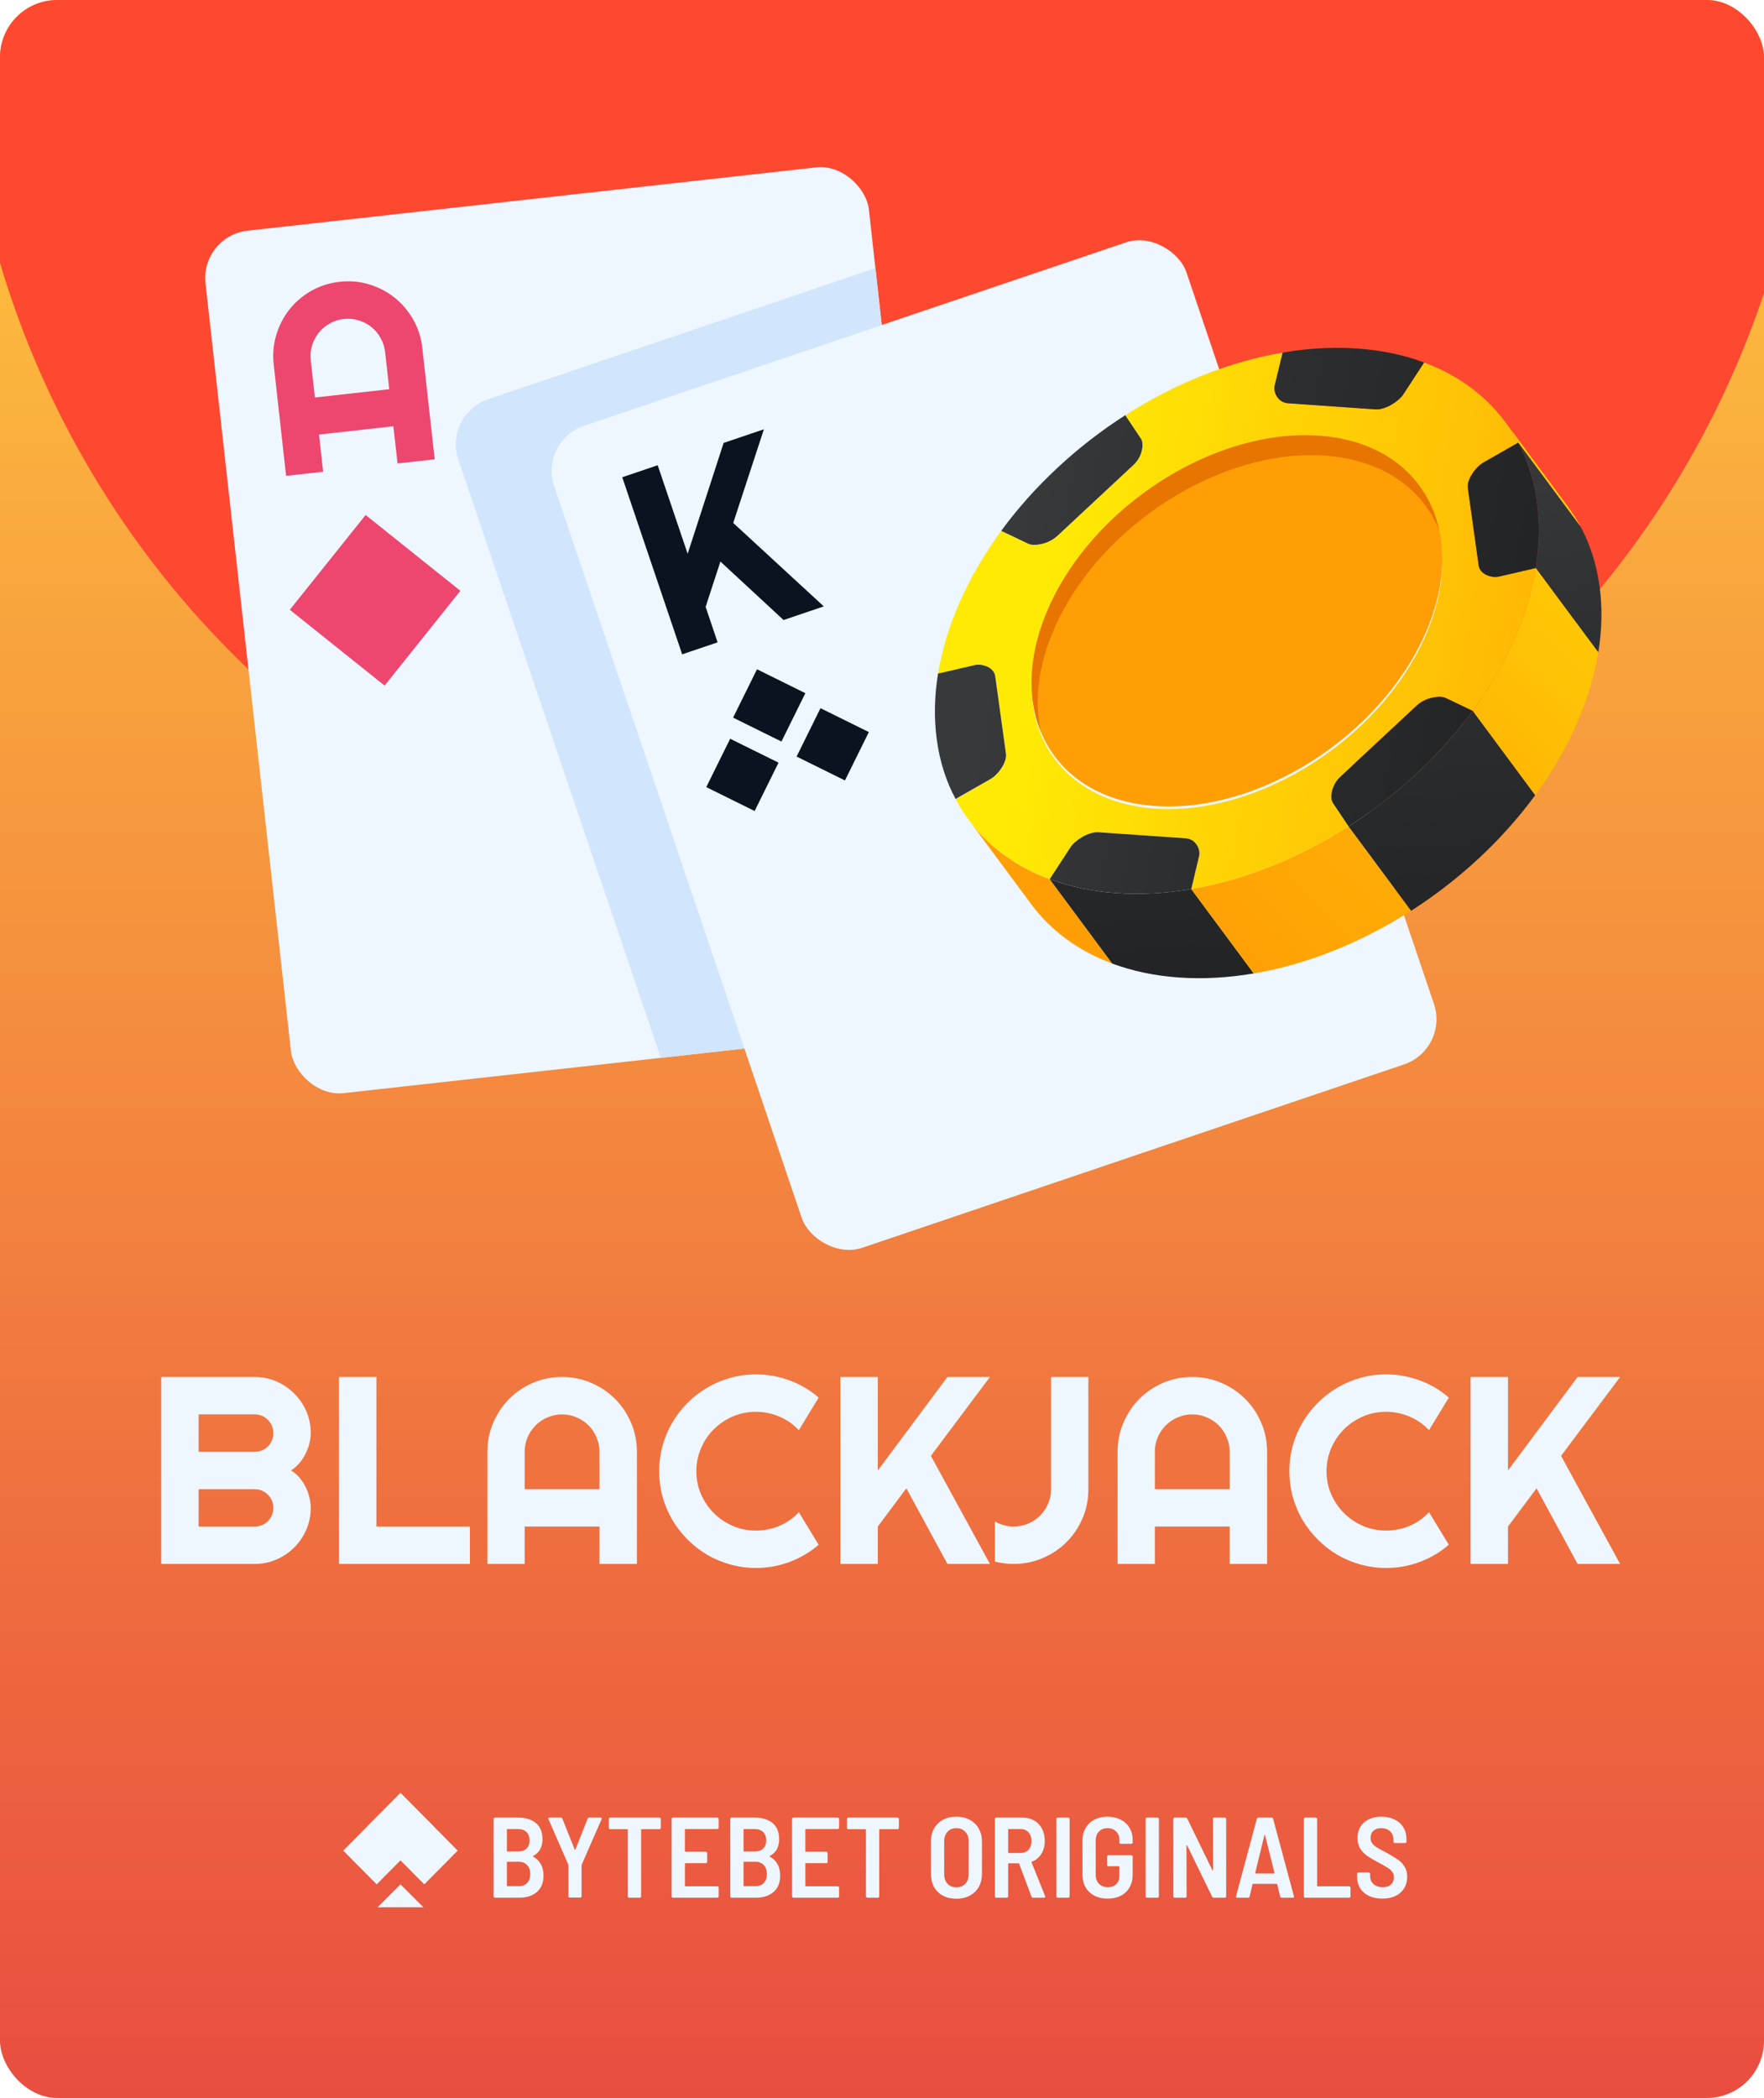 <svg width="185" height="220" viewBox="0 0 185 220" fill="none" xmlns="http://www.w3.org/2000/svg">
<g clip-path="url(#clip0_192_89)">
<rect width="185" height="220" rx="6" fill="url(#paint0_linear_192_89)"/>
<circle cx="97" cy="97" r="97" transform="matrix(1 0 0 -1 -4 97)" fill="#FF4830"/>
<path d="M57 196.696C57 197.44 56.764 198.012 56.292 198.412C55.828 198.804 55.22 199 54.468 199H51.912C51.872 199 51.836 198.988 51.804 198.964C51.78 198.932 51.768 198.896 51.768 198.856V190.744C51.768 190.704 51.78 190.672 51.804 190.648C51.836 190.616 51.872 190.6 51.912 190.6H54.324C55.132 190.6 55.76 190.792 56.208 191.176C56.664 191.552 56.892 192.116 56.892 192.868C56.892 193.692 56.568 194.276 55.92 194.62C55.88 194.644 55.876 194.668 55.908 194.692C56.636 195.084 57 195.752 57 196.696ZM53.22 191.8C53.18 191.8 53.16 191.82 53.16 191.86V194.092C53.16 194.132 53.18 194.152 53.22 194.152H54.336C54.712 194.152 55.004 194.052 55.212 193.852C55.428 193.644 55.536 193.356 55.536 192.988C55.536 192.612 55.428 192.32 55.212 192.112C55.004 191.904 54.712 191.8 54.336 191.8H53.22ZM54.42 197.788C54.788 197.788 55.076 197.676 55.284 197.452C55.5 197.228 55.608 196.916 55.608 196.516C55.608 196.116 55.5 195.804 55.284 195.58C55.068 195.348 54.776 195.232 54.408 195.232H53.22C53.18 195.232 53.16 195.252 53.16 195.292V197.728C53.16 197.768 53.18 197.788 53.22 197.788H54.42ZM59.757 198.988C59.717 198.988 59.681 198.976 59.649 198.952C59.625 198.92 59.613 198.884 59.613 198.844V195.604L59.601 195.532L57.525 190.768C57.517 190.752 57.513 190.728 57.513 190.696C57.513 190.632 57.553 190.6 57.633 190.6H58.809C58.897 190.6 58.953 190.636 58.977 190.708L60.273 193.948C60.297 194.004 60.321 194.004 60.345 193.948L61.629 190.708C61.653 190.636 61.709 190.6 61.797 190.6H62.985C63.041 190.6 63.077 190.616 63.093 190.648C63.109 190.68 63.109 190.72 63.093 190.768L61.005 195.532L60.993 195.604V198.844C60.993 198.884 60.977 198.92 60.945 198.952C60.921 198.976 60.889 198.988 60.849 198.988H59.757ZM69.156 190.6C69.197 190.6 69.228 190.616 69.252 190.648C69.284 190.672 69.3 190.704 69.3 190.744V191.668C69.3 191.708 69.284 191.744 69.252 191.776C69.228 191.8 69.197 191.812 69.156 191.812H67.296C67.257 191.812 67.237 191.832 67.237 191.872V198.856C67.237 198.896 67.221 198.932 67.189 198.964C67.165 198.988 67.132 199 67.093 199H65.989C65.948 199 65.912 198.988 65.88 198.964C65.856 198.932 65.844 198.896 65.844 198.856V191.872C65.844 191.832 65.825 191.812 65.784 191.812H63.996C63.956 191.812 63.92 191.8 63.889 191.776C63.864 191.744 63.852 191.708 63.852 191.668V190.744C63.852 190.704 63.864 190.672 63.889 190.648C63.92 190.616 63.956 190.6 63.996 190.6H69.156ZM75.368 191.656C75.368 191.696 75.352 191.732 75.32 191.764C75.296 191.788 75.264 191.8 75.224 191.8H71.888C71.848 191.8 71.828 191.82 71.828 191.86V194.116C71.828 194.156 71.848 194.176 71.888 194.176H74.024C74.064 194.176 74.096 194.192 74.12 194.224C74.152 194.248 74.168 194.28 74.168 194.32V195.232C74.168 195.272 74.152 195.308 74.12 195.34C74.096 195.364 74.064 195.376 74.024 195.376H71.888C71.848 195.376 71.828 195.396 71.828 195.436V197.74C71.828 197.78 71.848 197.8 71.888 197.8H75.224C75.264 197.8 75.296 197.816 75.32 197.848C75.352 197.872 75.368 197.904 75.368 197.944V198.856C75.368 198.896 75.352 198.932 75.32 198.964C75.296 198.988 75.264 199 75.224 199H70.58C70.54 199 70.504 198.988 70.472 198.964C70.448 198.932 70.436 198.896 70.436 198.856V190.744C70.436 190.704 70.448 190.672 70.472 190.648C70.504 190.616 70.54 190.6 70.58 190.6H75.224C75.264 190.6 75.296 190.616 75.32 190.648C75.352 190.672 75.368 190.704 75.368 190.744V191.656ZM81.82 196.696C81.82 197.44 81.584 198.012 81.112 198.412C80.648 198.804 80.04 199 79.288 199H76.732C76.692 199 76.656 198.988 76.624 198.964C76.6 198.932 76.588 198.896 76.588 198.856V190.744C76.588 190.704 76.6 190.672 76.624 190.648C76.656 190.616 76.692 190.6 76.732 190.6H79.144C79.952 190.6 80.58 190.792 81.028 191.176C81.484 191.552 81.712 192.116 81.712 192.868C81.712 193.692 81.388 194.276 80.74 194.62C80.7 194.644 80.696 194.668 80.728 194.692C81.456 195.084 81.82 195.752 81.82 196.696ZM78.04 191.8C78 191.8 77.98 191.82 77.98 191.86V194.092C77.98 194.132 78 194.152 78.04 194.152H79.156C79.532 194.152 79.824 194.052 80.032 193.852C80.248 193.644 80.356 193.356 80.356 192.988C80.356 192.612 80.248 192.32 80.032 192.112C79.824 191.904 79.532 191.8 79.156 191.8H78.04ZM79.24 197.788C79.608 197.788 79.896 197.676 80.104 197.452C80.32 197.228 80.428 196.916 80.428 196.516C80.428 196.116 80.32 195.804 80.104 195.58C79.888 195.348 79.596 195.232 79.228 195.232H78.04C78 195.232 77.98 195.252 77.98 195.292V197.728C77.98 197.768 78 197.788 78.04 197.788H79.24ZM88.001 191.656C88.001 191.696 87.985 191.732 87.953 191.764C87.929 191.788 87.897 191.8 87.857 191.8H84.521C84.481 191.8 84.461 191.82 84.461 191.86V194.116C84.461 194.156 84.481 194.176 84.521 194.176H86.657C86.697 194.176 86.729 194.192 86.753 194.224C86.785 194.248 86.801 194.28 86.801 194.32V195.232C86.801 195.272 86.785 195.308 86.753 195.34C86.729 195.364 86.697 195.376 86.657 195.376H84.521C84.481 195.376 84.461 195.396 84.461 195.436V197.74C84.461 197.78 84.481 197.8 84.521 197.8H87.857C87.897 197.8 87.929 197.816 87.953 197.848C87.985 197.872 88.001 197.904 88.001 197.944V198.856C88.001 198.896 87.985 198.932 87.953 198.964C87.929 198.988 87.897 199 87.857 199H83.213C83.173 199 83.137 198.988 83.105 198.964C83.081 198.932 83.069 198.896 83.069 198.856V190.744C83.069 190.704 83.081 190.672 83.105 190.648C83.137 190.616 83.173 190.6 83.213 190.6H87.857C87.897 190.6 87.929 190.616 87.953 190.648C87.985 190.672 88.001 190.704 88.001 190.744V191.656ZM94.129 190.6C94.169 190.6 94.201 190.616 94.225 190.648C94.257 190.672 94.273 190.704 94.273 190.744V191.668C94.273 191.708 94.257 191.744 94.225 191.776C94.201 191.8 94.169 191.812 94.129 191.812H92.269C92.229 191.812 92.209 191.832 92.209 191.872V198.856C92.209 198.896 92.193 198.932 92.161 198.964C92.137 198.988 92.105 199 92.065 199H90.961C90.921 199 90.885 198.988 90.853 198.964C90.829 198.932 90.817 198.896 90.817 198.856V191.872C90.817 191.832 90.797 191.812 90.757 191.812H88.969C88.929 191.812 88.893 191.8 88.861 191.776C88.837 191.744 88.825 191.708 88.825 191.668V190.744C88.825 190.704 88.837 190.672 88.861 190.648C88.893 190.616 88.929 190.6 88.969 190.6H94.129ZM100.295 199.108C99.767 199.108 99.299 199 98.891 198.784C98.491 198.568 98.179 198.264 97.955 197.872C97.739 197.472 97.631 197.012 97.631 196.492V193.108C97.631 192.596 97.739 192.144 97.955 191.752C98.179 191.352 98.491 191.044 98.891 190.828C99.299 190.612 99.767 190.504 100.295 190.504C100.831 190.504 101.299 190.612 101.699 190.828C102.107 191.044 102.423 191.352 102.647 191.752C102.871 192.144 102.983 192.596 102.983 193.108V196.492C102.983 197.012 102.871 197.472 102.647 197.872C102.423 198.264 102.107 198.568 101.699 198.784C101.299 199 100.831 199.108 100.295 199.108ZM100.295 197.908C100.687 197.908 100.999 197.784 101.231 197.536C101.471 197.28 101.591 196.952 101.591 196.552V193.072C101.591 192.664 101.471 192.336 101.231 192.088C100.999 191.832 100.687 191.704 100.295 191.704C99.911 191.704 99.603 191.832 99.371 192.088C99.139 192.336 99.023 192.664 99.023 193.072V196.552C99.023 196.952 99.139 197.28 99.371 197.536C99.603 197.784 99.911 197.908 100.295 197.908ZM108.346 199C108.258 199 108.202 198.96 108.178 198.88L106.882 195.436C106.866 195.404 106.846 195.388 106.822 195.388H105.79C105.75 195.388 105.73 195.408 105.73 195.448V198.856C105.73 198.896 105.714 198.932 105.682 198.964C105.658 198.988 105.626 199 105.586 199H104.482C104.442 199 104.406 198.988 104.374 198.964C104.35 198.932 104.338 198.896 104.338 198.856V190.744C104.338 190.704 104.35 190.672 104.374 190.648C104.406 190.616 104.442 190.6 104.482 190.6H107.254C107.71 190.6 108.114 190.704 108.466 190.912C108.818 191.112 109.09 191.4 109.282 191.776C109.474 192.144 109.57 192.568 109.57 193.048C109.57 193.568 109.45 194.02 109.21 194.404C108.97 194.788 108.642 195.06 108.226 195.22C108.186 195.236 108.174 195.264 108.19 195.304L109.606 198.832C109.614 198.848 109.618 198.872 109.618 198.904C109.618 198.968 109.578 199 109.498 199H108.346ZM105.79 191.8C105.75 191.8 105.73 191.82 105.73 191.86V194.248C105.73 194.288 105.75 194.308 105.79 194.308H107.05C107.386 194.308 107.658 194.196 107.866 193.972C108.074 193.74 108.178 193.436 108.178 193.06C108.178 192.676 108.074 192.372 107.866 192.148C107.658 191.916 107.386 191.8 107.05 191.8H105.79ZM110.928 199C110.888 199 110.852 198.988 110.82 198.964C110.796 198.932 110.784 198.896 110.784 198.856V190.744C110.784 190.704 110.796 190.672 110.82 190.648C110.852 190.616 110.888 190.6 110.928 190.6H112.032C112.072 190.6 112.104 190.616 112.128 190.648C112.16 190.672 112.176 190.704 112.176 190.744V198.856C112.176 198.896 112.16 198.932 112.128 198.964C112.104 198.988 112.072 199 112.032 199H110.928ZM116.15 199.096C115.63 199.096 115.17 198.992 114.77 198.784C114.378 198.576 114.07 198.284 113.846 197.908C113.63 197.524 113.522 197.084 113.522 196.588V193.012C113.522 192.516 113.63 192.08 113.846 191.704C114.07 191.32 114.378 191.024 114.77 190.816C115.17 190.608 115.63 190.504 116.15 190.504C116.67 190.504 117.13 190.608 117.53 190.816C117.93 191.016 118.238 191.3 118.454 191.668C118.678 192.036 118.79 192.456 118.79 192.928V193.204C118.79 193.244 118.774 193.28 118.742 193.312C118.718 193.336 118.686 193.348 118.646 193.348H117.542C117.502 193.348 117.466 193.336 117.434 193.312C117.41 193.28 117.398 193.244 117.398 193.204V192.928C117.398 192.568 117.282 192.276 117.05 192.052C116.826 191.82 116.526 191.704 116.15 191.704C115.782 191.704 115.482 191.824 115.25 192.064C115.026 192.296 114.914 192.604 114.914 192.988V196.612C114.914 196.996 115.03 197.308 115.262 197.548C115.502 197.78 115.81 197.896 116.186 197.896C116.554 197.896 116.846 197.792 117.062 197.584C117.286 197.368 117.398 197.076 117.398 196.708V195.76C117.398 195.72 117.378 195.7 117.338 195.7H116.246C116.206 195.7 116.17 195.688 116.138 195.664C116.114 195.632 116.102 195.596 116.102 195.556V194.68C116.102 194.64 116.114 194.608 116.138 194.584C116.17 194.552 116.206 194.536 116.246 194.536H118.646C118.686 194.536 118.718 194.552 118.742 194.584C118.774 194.608 118.79 194.64 118.79 194.68V196.552C118.79 197.344 118.55 197.968 118.07 198.424C117.59 198.872 116.95 199.096 116.15 199.096ZM120.291 199C120.251 199 120.215 198.988 120.183 198.964C120.159 198.932 120.147 198.896 120.147 198.856V190.744C120.147 190.704 120.159 190.672 120.183 190.648C120.215 190.616 120.251 190.6 120.291 190.6H121.395C121.435 190.6 121.467 190.616 121.491 190.648C121.523 190.672 121.539 190.704 121.539 190.744V198.856C121.539 198.896 121.523 198.932 121.491 198.964C121.467 198.988 121.435 199 121.395 199H120.291ZM127.205 190.744C127.205 190.704 127.217 190.672 127.241 190.648C127.273 190.616 127.309 190.6 127.349 190.6H128.453C128.493 190.6 128.525 190.616 128.549 190.648C128.581 190.672 128.597 190.704 128.597 190.744V198.856C128.597 198.896 128.581 198.932 128.549 198.964C128.525 198.988 128.493 199 128.453 199H127.289C127.217 199 127.161 198.964 127.121 198.892L124.505 193.516C124.489 193.492 124.473 193.484 124.457 193.492C124.441 193.492 124.433 193.508 124.433 193.54L124.445 198.856C124.445 198.896 124.429 198.932 124.397 198.964C124.373 198.988 124.341 199 124.301 199H123.197C123.157 199 123.121 198.988 123.089 198.964C123.065 198.932 123.053 198.896 123.053 198.856V190.744C123.053 190.704 123.065 190.672 123.089 190.648C123.121 190.616 123.157 190.6 123.197 190.6H124.349C124.429 190.6 124.485 190.636 124.517 190.708L127.145 196.108C127.161 196.132 127.177 196.144 127.193 196.144C127.209 196.136 127.217 196.116 127.217 196.084L127.205 190.744ZM134.428 199C134.34 199 134.284 198.96 134.26 198.88L133.948 197.596C133.94 197.564 133.92 197.548 133.888 197.548H131.416C131.384 197.548 131.364 197.564 131.356 197.596L131.056 198.88C131.032 198.96 130.976 199 130.888 199H129.748C129.644 199 129.604 198.948 129.628 198.844L131.812 190.72C131.836 190.64 131.892 190.6 131.98 190.6H133.348C133.436 190.6 133.492 190.64 133.516 190.72L135.7 198.844L135.712 198.892C135.712 198.964 135.668 199 135.58 199H134.428ZM131.644 196.384C131.636 196.408 131.64 196.428 131.656 196.444C131.672 196.452 131.688 196.456 131.704 196.456H133.6C133.616 196.456 133.632 196.452 133.648 196.444C133.664 196.428 133.668 196.408 133.66 196.384L132.676 192.448C132.668 192.424 132.656 192.412 132.64 192.412C132.624 192.412 132.612 192.424 132.604 192.448L131.644 196.384ZM136.885 199C136.845 199 136.809 198.988 136.777 198.964C136.753 198.932 136.741 198.896 136.741 198.856V190.744C136.741 190.704 136.753 190.672 136.777 190.648C136.809 190.616 136.845 190.6 136.885 190.6H137.989C138.029 190.6 138.061 190.616 138.085 190.648C138.117 190.672 138.133 190.704 138.133 190.744V197.74C138.133 197.78 138.153 197.8 138.193 197.8H141.493C141.533 197.8 141.565 197.816 141.589 197.848C141.621 197.872 141.637 197.904 141.637 197.944V198.856C141.637 198.896 141.621 198.932 141.589 198.964C141.565 198.988 141.533 199 141.493 199H136.885ZM144.975 199.096C144.447 199.096 143.983 199.004 143.583 198.82C143.183 198.628 142.871 198.36 142.647 198.016C142.431 197.664 142.323 197.26 142.323 196.804V196.492C142.323 196.452 142.335 196.42 142.359 196.396C142.391 196.364 142.427 196.348 142.467 196.348H143.547C143.587 196.348 143.619 196.364 143.643 196.396C143.675 196.42 143.691 196.452 143.691 196.492V196.732C143.691 197.076 143.811 197.356 144.051 197.572C144.291 197.788 144.615 197.896 145.023 197.896C145.399 197.896 145.687 197.8 145.887 197.608C146.087 197.416 146.187 197.164 146.187 196.852C146.187 196.636 146.131 196.452 146.019 196.3C145.907 196.14 145.747 195.996 145.539 195.868C145.339 195.732 145.027 195.552 144.603 195.328C144.115 195.072 143.723 194.844 143.427 194.644C143.131 194.444 142.879 194.188 142.671 193.876C142.471 193.564 142.371 193.184 142.371 192.736C142.371 192.048 142.599 191.504 143.055 191.104C143.519 190.704 144.127 190.504 144.879 190.504C145.399 190.504 145.859 190.604 146.259 190.804C146.659 190.996 146.967 191.272 147.183 191.632C147.399 191.992 147.507 192.404 147.507 192.868V193.12C147.507 193.16 147.491 193.196 147.459 193.228C147.435 193.252 147.403 193.264 147.363 193.264H146.283C146.243 193.264 146.207 193.252 146.175 193.228C146.151 193.196 146.139 193.16 146.139 193.12V192.892C146.139 192.548 146.023 192.264 145.791 192.04C145.559 191.816 145.247 191.704 144.855 191.704C144.511 191.704 144.239 191.796 144.039 191.98C143.839 192.156 143.739 192.404 143.739 192.724C143.739 192.94 143.791 193.124 143.895 193.276C143.999 193.428 144.155 193.572 144.363 193.708C144.579 193.844 144.903 194.02 145.335 194.236C145.911 194.564 146.335 194.82 146.607 195.004C146.879 195.188 147.107 195.428 147.291 195.724C147.483 196.012 147.579 196.368 147.579 196.792C147.579 197.496 147.343 198.056 146.871 198.472C146.399 198.888 145.767 199.096 144.975 199.096Z" fill="#EEF6FF"/>
<path d="M42 197.6L44.4 200H39.6L42 197.6Z" fill="#EEF6FF"/>
<path d="M48 194.063L44.495 197.6L42 195.082L39.505 197.6L36 194.063L38.495 191.545L38.488 191.537L42 188L45.512 191.537L45.505 191.545L48 194.063Z" fill="#EEF6FF"/>
<path d="M32.59 158.121C32.59 158.932 32.435 159.693 32.125 160.404C31.815 161.115 31.391 161.74 30.854 162.277C30.325 162.806 29.705 163.225 28.994 163.535C28.283 163.845 27.522 164 26.711 164H16.908V144.395H26.711C27.522 144.395 28.283 144.549 28.994 144.859C29.705 145.169 30.325 145.593 30.854 146.131C31.391 146.66 31.815 147.279 32.125 147.99C32.435 148.701 32.59 149.462 32.59 150.273C32.59 150.638 32.54 151.012 32.44 151.395C32.339 151.777 32.198 152.146 32.016 152.502C31.833 152.857 31.615 153.181 31.359 153.473C31.104 153.764 30.822 154.006 30.512 154.197C30.831 154.37 31.118 154.607 31.373 154.908C31.628 155.2 31.847 155.523 32.029 155.879C32.212 156.234 32.348 156.608 32.44 157C32.54 157.383 32.59 157.757 32.59 158.121ZM20.832 160.076H26.711C26.984 160.076 27.24 160.026 27.477 159.926C27.713 159.826 27.919 159.689 28.092 159.516C28.274 159.333 28.415 159.124 28.516 158.887C28.616 158.65 28.666 158.395 28.666 158.121C28.666 157.848 28.616 157.592 28.516 157.355C28.415 157.118 28.274 156.913 28.092 156.74C27.919 156.558 27.713 156.417 27.477 156.316C27.24 156.216 26.984 156.166 26.711 156.166H20.832V160.076ZM20.832 152.242H26.711C26.984 152.242 27.24 152.192 27.477 152.092C27.713 151.992 27.919 151.855 28.092 151.682C28.274 151.499 28.415 151.29 28.516 151.053C28.616 150.807 28.666 150.547 28.666 150.273C28.666 150 28.616 149.745 28.516 149.508C28.415 149.271 28.274 149.066 28.092 148.893C27.919 148.71 27.713 148.569 27.477 148.469C27.24 148.368 26.984 148.318 26.711 148.318H20.832V152.242ZM49.283 164H35.557V144.395H39.48V160.076H49.283V164ZM62.873 156.166V152.242C62.873 151.704 62.768 151.199 62.559 150.725C62.358 150.242 62.08 149.822 61.725 149.467C61.369 149.111 60.95 148.833 60.467 148.633C59.993 148.423 59.487 148.318 58.949 148.318C58.411 148.318 57.901 148.423 57.418 148.633C56.944 148.833 56.529 149.111 56.174 149.467C55.818 149.822 55.536 150.242 55.326 150.725C55.126 151.199 55.025 151.704 55.025 152.242V156.166H62.873ZM66.797 164H62.873V160.076H55.025V164H51.115V152.242C51.115 151.158 51.32 150.141 51.73 149.193C52.141 148.236 52.697 147.402 53.398 146.691C54.109 145.98 54.939 145.42 55.887 145.01C56.844 144.6 57.865 144.395 58.949 144.395C60.034 144.395 61.05 144.6 61.998 145.01C62.955 145.42 63.789 145.98 64.5 146.691C65.211 147.402 65.772 148.236 66.182 149.193C66.592 150.141 66.797 151.158 66.797 152.242V164ZM85.856 161.99C84.944 162.774 83.923 163.376 82.793 163.795C81.663 164.214 80.492 164.424 79.279 164.424C78.35 164.424 77.452 164.301 76.586 164.055C75.729 163.818 74.922 163.48 74.166 163.043C73.419 162.596 72.735 162.063 72.115 161.443C71.495 160.824 70.962 160.14 70.516 159.393C70.078 158.636 69.736 157.829 69.49 156.973C69.253 156.107 69.135 155.209 69.135 154.279C69.135 153.35 69.253 152.452 69.49 151.586C69.736 150.72 70.078 149.913 70.516 149.166C70.962 148.41 71.495 147.721 72.115 147.102C72.735 146.482 73.419 145.953 74.166 145.516C74.922 145.069 75.729 144.727 76.586 144.49C77.452 144.244 78.35 144.121 79.279 144.121C80.492 144.121 81.663 144.331 82.793 144.75C83.923 145.16 84.944 145.762 85.856 146.555L83.777 149.973C83.203 149.353 82.524 148.879 81.74 148.551C80.956 148.214 80.136 148.045 79.279 148.045C78.413 148.045 77.602 148.209 76.846 148.537C76.089 148.865 75.428 149.312 74.863 149.877C74.298 150.433 73.852 151.094 73.523 151.859C73.195 152.616 73.031 153.423 73.031 154.279C73.031 155.136 73.195 155.943 73.523 156.699C73.852 157.447 74.298 158.103 74.863 158.668C75.428 159.233 76.089 159.68 76.846 160.008C77.602 160.336 78.413 160.5 79.279 160.5C80.136 160.5 80.956 160.336 81.74 160.008C82.524 159.671 83.203 159.192 83.777 158.572L85.856 161.99ZM92.062 164H88.139V144.395H92.062V154.197L99.363 144.395H103.82L97.627 152.666L103.82 164H99.363L95.057 156.07L92.062 160.076V164ZM114.143 156.166C114.143 157.251 113.938 158.271 113.527 159.229C113.117 160.176 112.557 161.006 111.846 161.717C111.144 162.419 110.314 162.975 109.357 163.385C108.41 163.795 107.393 164 106.309 164C105.652 164 104.996 163.918 104.34 163.754V159.543C104.632 159.716 104.946 159.848 105.283 159.939C105.62 160.031 105.962 160.076 106.309 160.076C106.846 160.076 107.352 159.976 107.826 159.775C108.309 159.566 108.729 159.283 109.084 158.928C109.439 158.572 109.717 158.158 109.918 157.684C110.128 157.21 110.232 156.704 110.232 156.166V144.395H114.143V156.166ZM128.963 156.166V152.242C128.963 151.704 128.858 151.199 128.648 150.725C128.448 150.242 128.17 149.822 127.814 149.467C127.459 149.111 127.04 148.833 126.557 148.633C126.083 148.423 125.577 148.318 125.039 148.318C124.501 148.318 123.991 148.423 123.508 148.633C123.034 148.833 122.619 149.111 122.264 149.467C121.908 149.822 121.626 150.242 121.416 150.725C121.215 151.199 121.115 151.704 121.115 152.242V156.166H128.963ZM132.887 164H128.963V160.076H121.115V164H117.205V152.242C117.205 151.158 117.41 150.141 117.82 149.193C118.23 148.236 118.786 147.402 119.488 146.691C120.199 145.98 121.029 145.42 121.977 145.01C122.934 144.6 123.954 144.395 125.039 144.395C126.124 144.395 127.14 144.6 128.088 145.01C129.045 145.42 129.879 145.98 130.59 146.691C131.301 147.402 131.861 148.236 132.271 149.193C132.682 150.141 132.887 151.158 132.887 152.242V164ZM151.945 161.99C151.034 162.774 150.013 163.376 148.883 163.795C147.753 164.214 146.581 164.424 145.369 164.424C144.439 164.424 143.542 164.301 142.676 164.055C141.819 163.818 141.012 163.48 140.256 163.043C139.508 162.596 138.825 162.063 138.205 161.443C137.585 160.824 137.052 160.14 136.605 159.393C136.168 158.636 135.826 157.829 135.58 156.973C135.343 156.107 135.225 155.209 135.225 154.279C135.225 153.35 135.343 152.452 135.58 151.586C135.826 150.72 136.168 149.913 136.605 149.166C137.052 148.41 137.585 147.721 138.205 147.102C138.825 146.482 139.508 145.953 140.256 145.516C141.012 145.069 141.819 144.727 142.676 144.49C143.542 144.244 144.439 144.121 145.369 144.121C146.581 144.121 147.753 144.331 148.883 144.75C150.013 145.16 151.034 145.762 151.945 146.555L149.867 149.973C149.293 149.353 148.614 148.879 147.83 148.551C147.046 148.214 146.226 148.045 145.369 148.045C144.503 148.045 143.692 148.209 142.936 148.537C142.179 148.865 141.518 149.312 140.953 149.877C140.388 150.433 139.941 151.094 139.613 151.859C139.285 152.616 139.121 153.423 139.121 154.279C139.121 155.136 139.285 155.943 139.613 156.699C139.941 157.447 140.388 158.103 140.953 158.668C141.518 159.233 142.179 159.68 142.936 160.008C143.692 160.336 144.503 160.5 145.369 160.5C146.226 160.5 147.046 160.336 147.83 160.008C148.614 159.671 149.293 159.192 149.867 158.572L151.945 161.99ZM158.152 164H154.229V144.395H158.152V154.197L165.453 144.395H169.91L163.717 152.666L169.91 164H165.453L161.146 156.07L158.152 160.076V164Z" fill="#EEF6FF"/>
<g clip-path="url(#clip1_192_89)">
<rect x="21" y="24.743" width="70" height="91" rx="5" transform="rotate(-6.351 21 24.743)" fill="#EEF6FF"/>
<path d="M48.075 48.201C47.19 45.585 48.593 42.747 51.209 41.862L104.254 23.913L131.499 104.428C132.384 107.044 130.981 109.882 128.365 110.767L75.32 128.716L48.075 48.201Z" fill="#D1E5FC"/>
<path d="M40.823 40.815L40.389 36.915C40.33 36.38 40.17 35.889 39.909 35.441C39.656 34.983 39.334 34.598 38.941 34.284C38.548 33.97 38.101 33.74 37.599 33.594C37.104 33.438 36.59 33.39 36.056 33.449C35.521 33.509 35.025 33.669 34.568 33.931C34.12 34.183 33.738 34.505 33.424 34.898C33.11 35.29 32.876 35.738 32.721 36.241C32.574 36.735 32.53 37.248 32.59 37.783L33.024 41.683L40.823 40.815ZM45.59 48.167L41.69 48.601L41.256 44.701L33.456 45.569L33.89 49.469L30.004 49.901L28.704 38.215C28.584 37.138 28.675 36.105 28.978 35.117C29.28 34.121 29.74 33.23 30.359 32.446C30.987 31.661 31.749 31.012 32.646 30.5C33.552 29.986 34.544 29.669 35.621 29.549C36.699 29.43 37.732 29.521 38.72 29.824C39.716 30.125 40.607 30.59 41.392 31.218C42.177 31.846 42.827 32.613 43.34 33.519C43.853 34.416 44.169 35.403 44.289 36.481L45.59 48.167Z" fill="#ED476F"/>
<path d="M38.343 54.004L48.283 61.953L40.334 71.894L30.394 63.944L38.343 54.004Z" fill="#ED476F"/>
</g>
<rect x="56.514" y="46.252" width="70" height="91" rx="5" transform="rotate(-18.695 56.514 46.252)" fill="#EEF6FF"/>
<path d="M76.578 77.468L81.649 79.975L79.142 85.046L74.071 82.539L76.578 77.468Z" fill="#0A131F"/>
<path d="M79.391 70.182L84.462 72.689L81.955 77.76L76.884 75.253L79.391 70.182Z" fill="#0A131F"/>
<path d="M86.05 74.263L91.121 76.769L88.614 81.841L83.543 79.334L86.05 74.263Z" fill="#0A131F"/>
<path d="M75.259 67.357L71.543 68.615L65.258 50.044L68.975 48.786L72.117 58.071L75.891 46.446L80.113 45.017L76.897 54.837L86.397 63.588L82.175 65.017L75.554 58.886L74.002 63.64L75.259 67.357Z" fill="#0A131F"/>
<path d="M157.858 44.244C160.044 47.193 162.23 50.141 164.416 53.092C164.925 53.779 165.381 54.502 165.784 55.261L159.226 46.413C158.824 45.654 158.366 44.929 157.858 44.244Z" fill="url(#paint1_linear_192_89)"/>
<path d="M108.145 94.814C105.959 91.865 103.774 88.917 101.588 85.966C103.623 88.713 106.494 90.862 110.088 92.194L116.645 101.042C113.052 99.71 110.18 97.562 108.145 94.814Z" fill="url(#paint2_linear_192_89)"/>
<path d="M159.228 46.413L165.785 55.261C166.758 57.092 167.428 59.152 167.748 61.426C168.067 63.7 168.006 66.05 167.621 68.418L161.064 59.57C161.449 57.203 161.51 54.852 161.19 52.58C160.871 50.306 160.201 48.246 159.228 46.413Z" fill="url(#paint3_linear_192_89)"/>
<path d="M124.935 93.229L131.493 102.077C128.854 102.525 126.217 102.683 123.651 102.504C121.087 102.324 118.743 101.82 116.645 101.042L110.088 92.194C112.184 92.972 114.528 93.477 117.094 93.656C119.659 93.835 122.297 93.676 124.935 93.229Z" fill="url(#paint4_linear_192_89)"/>
<path d="M157.217 60.464C157.056 60.5 156.875 60.512 156.686 60.5C156.411 60.48 156.124 60.407 155.868 60.283C155.463 60.084 155.139 59.752 155.077 59.296L153.941 51.178C153.897 50.856 153.985 50.491 154.151 50.135C154.465 49.454 155.061 48.799 155.552 48.517L159.228 46.414C157.211 42.619 153.845 39.679 149.355 38.015L147.159 41.377C146.712 42.063 145.304 43.004 144.248 42.929L135.087 42.291C134.037 42.218 133.515 41.143 133.681 40.438L134.584 36.966C128.91 37.918 123.191 40.234 118.014 43.546L119.665 46.016C119.884 46.349 119.884 47.044 119.594 47.728C119.443 48.085 119.214 48.441 118.894 48.737L110.869 56.217C110.667 56.405 110.436 56.563 110.194 56.693C109.896 56.851 109.581 56.965 109.276 57.038C108.928 57.121 108.595 57.152 108.061 57.095C107.982 57.077 107.914 57.054 107.855 57.027L105.003 55.67C103.293 58.007 101.82 60.491 100.674 63.083C99.528 65.674 98.774 68.208 98.376 70.639L102.229 69.746C102.371 69.715 102.526 69.701 102.757 69.71C102.963 69.725 103.176 69.769 103.378 69.844C103.874 70.025 104.298 70.383 104.372 70.908L105.497 79.032C105.543 79.353 105.455 79.716 105.29 80.073C104.976 80.754 104.378 81.409 103.889 81.688L100.233 83.826C102.25 87.606 105.607 90.537 110.089 92.197L112.279 88.833C112.726 88.147 114.14 87.208 115.193 87.275L124.354 87.913C125.411 87.986 125.924 89.069 125.757 89.772L124.933 93.238C130.582 92.277 136.271 89.962 141.431 86.664L139.778 84.188C139.557 83.86 139.559 83.162 139.848 82.479C139.998 82.122 140.228 81.768 140.545 81.473L148.58 73.987C149.097 73.504 149.802 73.224 150.424 73.119C150.678 73.077 150.916 73.064 151.226 73.087C151.371 73.106 151.494 73.136 151.593 73.183L154.449 74.543C156.159 72.204 157.619 69.719 158.766 67.127C159.912 64.536 160.666 62.002 161.064 59.572L157.217 60.465V60.464Z" fill="url(#paint5_linear_192_89)"/>
<path d="M161.064 59.57L167.621 68.418C167.221 70.848 166.469 73.382 165.323 75.974C164.177 78.565 162.716 81.05 161.006 83.39L154.449 74.542C156.159 72.203 157.619 69.717 158.766 67.126C159.912 64.534 160.666 62 161.064 59.57Z" fill="url(#paint6_linear_192_89)"/>
<path d="M141.43 86.661L147.987 95.509C142.827 98.807 137.138 101.121 131.489 102.083L124.932 93.235C130.58 92.274 136.27 89.959 141.43 86.661Z" fill="url(#paint7_linear_192_89)"/>
<path d="M110.868 56.215L118.893 48.736C119.212 48.438 119.442 48.083 119.592 47.726C119.881 47.044 119.883 46.347 119.664 46.015L118.01 43.539C115.526 45.133 113.128 46.978 110.883 49.074C108.632 51.169 106.672 53.387 105 55.667L107.852 57.024C107.911 57.053 107.98 57.076 108.059 57.092C108.098 57.102 108.139 57.109 108.182 57.114C108.224 57.12 108.27 57.124 108.317 57.127C108.592 57.147 108.925 57.117 109.273 57.033C109.579 56.96 109.893 56.846 110.191 56.688C110.433 56.559 110.664 56.402 110.866 56.212L110.868 56.215Z" fill="url(#paint8_linear_192_89)"/>
<path d="M147.159 41.376L149.355 38.013C149.293 37.99 149.234 37.968 149.171 37.945C148.907 37.849 148.638 37.756 148.364 37.668C146.53 37.08 144.517 36.702 142.35 36.55C140.251 36.404 138.106 36.478 135.949 36.759C135.546 36.812 135.142 36.872 134.739 36.939C134.661 36.951 134.585 36.965 134.509 36.977L133.681 40.435C133.514 41.14 134.037 42.215 135.087 42.288L144.248 42.926C145.305 42.999 146.714 42.058 147.159 41.374V41.376Z" fill="url(#paint9_linear_192_89)"/>
<path d="M104.371 70.905C104.297 70.38 103.871 70.022 103.377 69.841C103.175 69.766 102.962 69.722 102.755 69.707C102.732 69.705 102.71 69.704 102.685 69.704C102.524 69.698 102.368 69.711 102.228 69.743L98.375 70.636C97.998 73.002 97.935 75.354 98.256 77.628C98.569 79.901 99.24 81.961 100.218 83.784L103.889 81.684C104.379 81.405 104.976 80.75 105.291 80.07C105.455 79.713 105.543 79.35 105.497 79.029L104.373 70.905H104.371Z" fill="url(#paint10_linear_192_89)"/>
<path d="M161.188 52.58C160.869 50.306 160.199 48.246 159.226 46.413L155.551 48.515C155.06 48.798 154.464 49.453 154.149 50.134C153.984 50.491 153.895 50.854 153.94 51.176L155.075 59.295C155.137 59.751 155.461 60.082 155.867 60.281C156.122 60.406 156.41 60.48 156.686 60.499C156.873 60.512 157.054 60.499 157.215 60.462L161.062 59.568C161.447 57.202 161.508 54.85 161.188 52.578V52.58Z" fill="url(#paint11_linear_192_89)"/>
<path d="M124.353 87.91L115.192 87.272C114.139 87.205 112.725 88.144 112.278 88.83L110.088 92.194C112.184 92.972 114.528 93.477 117.094 93.656C119.659 93.835 122.297 93.676 124.935 93.229L125.756 89.769C125.925 89.066 125.411 87.983 124.355 87.91H124.353Z" fill="url(#paint12_linear_192_89)"/>
<path d="M151.225 73.086C151.192 73.083 151.158 73.078 151.123 73.077C150.917 73.061 150.676 73.075 150.424 73.118C149.802 73.222 149.096 73.501 148.58 73.986L140.546 81.472C140.228 81.766 139.998 82.121 139.848 82.478C139.559 83.16 139.558 83.858 139.778 84.186L141.432 86.662C143.912 85.074 146.311 83.229 148.562 81.134C150.795 79.056 152.741 76.858 154.4 74.601C154.414 74.581 154.429 74.563 154.443 74.543L151.593 73.183C151.494 73.137 151.371 73.105 151.227 73.087L151.225 73.086Z" fill="url(#paint13_linear_192_89)"/>
<path d="M154.443 74.542L161 83.39C160.986 83.408 160.971 83.428 160.958 83.446C159.298 85.703 157.352 87.903 155.119 89.981C152.868 92.075 150.47 93.921 147.989 95.509L141.432 86.661C143.912 85.073 146.311 83.227 148.562 81.133C150.795 79.055 152.74 76.857 154.4 74.6C154.414 74.58 154.429 74.562 154.443 74.542Z" fill="url(#paint14_linear_192_89)"/>
<g style="mix-blend-mode:overlay">
<path d="M138.309 45.958C127.405 45.198 114.716 53.277 109.975 63.998C105.233 74.72 110.23 84.028 121.136 84.788C132.042 85.548 144.724 77.469 149.465 66.749C154.206 56.028 149.215 46.718 138.309 45.958Z" fill="#EEF6FF"/>
</g>
<path d="M138.309 45.688C127.405 44.928 114.716 53.007 109.975 63.727C105.233 74.449 110.23 83.758 121.136 84.518C132.042 85.278 144.724 77.199 149.465 66.477C154.206 55.756 149.215 46.446 138.309 45.686V45.688Z" fill="#FF9F05"/>
<path d="M110.614 65.82C115.355 55.099 128.043 47.021 138.948 47.781C144.952 48.199 149.159 51.213 150.941 55.624C149.754 50.088 145.223 46.169 138.308 45.688C127.404 44.928 114.715 53.007 109.974 63.727C107.843 68.544 107.683 73.072 109.138 76.671C108.452 73.475 108.879 69.743 110.614 65.82Z" fill="#E87500"/>
</g>
<defs>
<linearGradient id="paint0_linear_192_89" x1="92.5" y1="220" x2="92.5" y2="0" gradientUnits="userSpaceOnUse">
<stop stop-color="#E94D40"/>
<stop offset="1" stop-color="#FFC93D"/>
</linearGradient>
<linearGradient id="paint1_linear_192_89" x1="182.406" y1="27.764" x2="119.855" y2="94.578" gradientUnits="userSpaceOnUse">
<stop stop-color="#FFEA05"/>
<stop offset="0.19" stop-color="#FFD905"/>
<stop offset="0.72" stop-color="#FFAF05"/>
<stop offset="1" stop-color="#FF9F05"/>
</linearGradient>
<linearGradient id="paint2_linear_192_89" x1="176.155" y1="21.897" x2="113.594" y2="88.722" gradientUnits="userSpaceOnUse">
<stop stop-color="#FFEA05"/>
<stop offset="0.19" stop-color="#FFD905"/>
<stop offset="0.72" stop-color="#FFAF05"/>
<stop offset="1" stop-color="#FF9F05"/>
</linearGradient>
<linearGradient id="paint3_linear_192_89" x1="163.03" y1="46.606" x2="167.153" y2="108.733" gradientUnits="userSpaceOnUse">
<stop stop-color="#38393B"/>
<stop offset="0.33" stop-color="#2E2F31"/>
<stop offset="1" stop-color="#1F2021"/>
</linearGradient>
<linearGradient id="paint4_linear_192_89" x1="117.636" y1="49.618" x2="121.76" y2="111.747" gradientUnits="userSpaceOnUse">
<stop stop-color="#38393B"/>
<stop offset="0.33" stop-color="#2E2F31"/>
<stop offset="1" stop-color="#1F2021"/>
</linearGradient>
<linearGradient id="paint5_linear_192_89" x1="109.861" y1="61.771" x2="192.89" y2="75.703" gradientUnits="userSpaceOnUse">
<stop stop-color="#FFEA05"/>
<stop offset="0.19" stop-color="#FFD905"/>
<stop offset="0.72" stop-color="#FFAF05"/>
<stop offset="1" stop-color="#FF9F05"/>
</linearGradient>
<linearGradient id="paint6_linear_192_89" x1="192.829" y1="37.518" x2="130.273" y2="104.337" gradientUnits="userSpaceOnUse">
<stop stop-color="#FFEA05"/>
<stop offset="0.19" stop-color="#FFD905"/>
<stop offset="0.72" stop-color="#FFAF05"/>
<stop offset="1" stop-color="#FF9F05"/>
</linearGradient>
<linearGradient id="paint7_linear_192_89" x1="191.154" y1="35.949" x2="128.598" y2="102.77" gradientUnits="userSpaceOnUse">
<stop stop-color="#FFEA05"/>
<stop offset="0.19" stop-color="#FFD905"/>
<stop offset="0.72" stop-color="#FFAF05"/>
<stop offset="1" stop-color="#FF9F05"/>
</linearGradient>
<linearGradient id="paint8_linear_192_89" x1="107.335" y1="49.248" x2="171.736" y2="61.33" gradientUnits="userSpaceOnUse">
<stop stop-color="#38393B"/>
<stop offset="0.33" stop-color="#2E2F31"/>
<stop offset="1" stop-color="#1F2021"/>
</linearGradient>
<linearGradient id="paint9_linear_192_89" x1="110.197" y1="33.978" x2="174.604" y2="46.063" gradientUnits="userSpaceOnUse">
<stop stop-color="#38393B"/>
<stop offset="0.33" stop-color="#2E2F31"/>
<stop offset="1" stop-color="#1F2021"/>
</linearGradient>
<linearGradient id="paint10_linear_192_89" x1="102.153" y1="76.863" x2="166.563" y2="88.948" gradientUnits="userSpaceOnUse">
<stop stop-color="#38393B"/>
<stop offset="0.33" stop-color="#2E2F31"/>
<stop offset="1" stop-color="#1F2021"/>
</linearGradient>
<linearGradient id="paint11_linear_192_89" x1="108.292" y1="44.145" x2="172.695" y2="56.229" gradientUnits="userSpaceOnUse">
<stop stop-color="#38393B"/>
<stop offset="0.33" stop-color="#2E2F31"/>
<stop offset="1" stop-color="#1F2021"/>
</linearGradient>
<linearGradient id="paint12_linear_192_89" x1="100.244" y1="87.03" x2="164.648" y2="99.114" gradientUnits="userSpaceOnUse">
<stop stop-color="#38393B"/>
<stop offset="0.33" stop-color="#2E2F31"/>
<stop offset="1" stop-color="#1F2021"/>
</linearGradient>
<linearGradient id="paint13_linear_192_89" x1="103.106" y1="71.762" x2="167.515" y2="83.847" gradientUnits="userSpaceOnUse">
<stop stop-color="#38393B"/>
<stop offset="0.33" stop-color="#2E2F31"/>
<stop offset="1" stop-color="#1F2021"/>
</linearGradient>
<linearGradient id="paint14_linear_192_89" x1="148.728" y1="47.554" x2="152.851" y2="109.683" gradientUnits="userSpaceOnUse">
<stop stop-color="#38393B"/>
<stop offset="0.33" stop-color="#2E2F31"/>
<stop offset="1" stop-color="#1F2021"/>
</linearGradient>
<clipPath id="clip0_192_89">
<rect width="185" height="220" rx="6" fill="white"/>
</clipPath>
<clipPath id="clip1_192_89">
<rect x="21" y="24.743" width="70" height="91" rx="5" transform="rotate(-6.351 21 24.743)" fill="white"/>
</clipPath>
</defs>
</svg>
